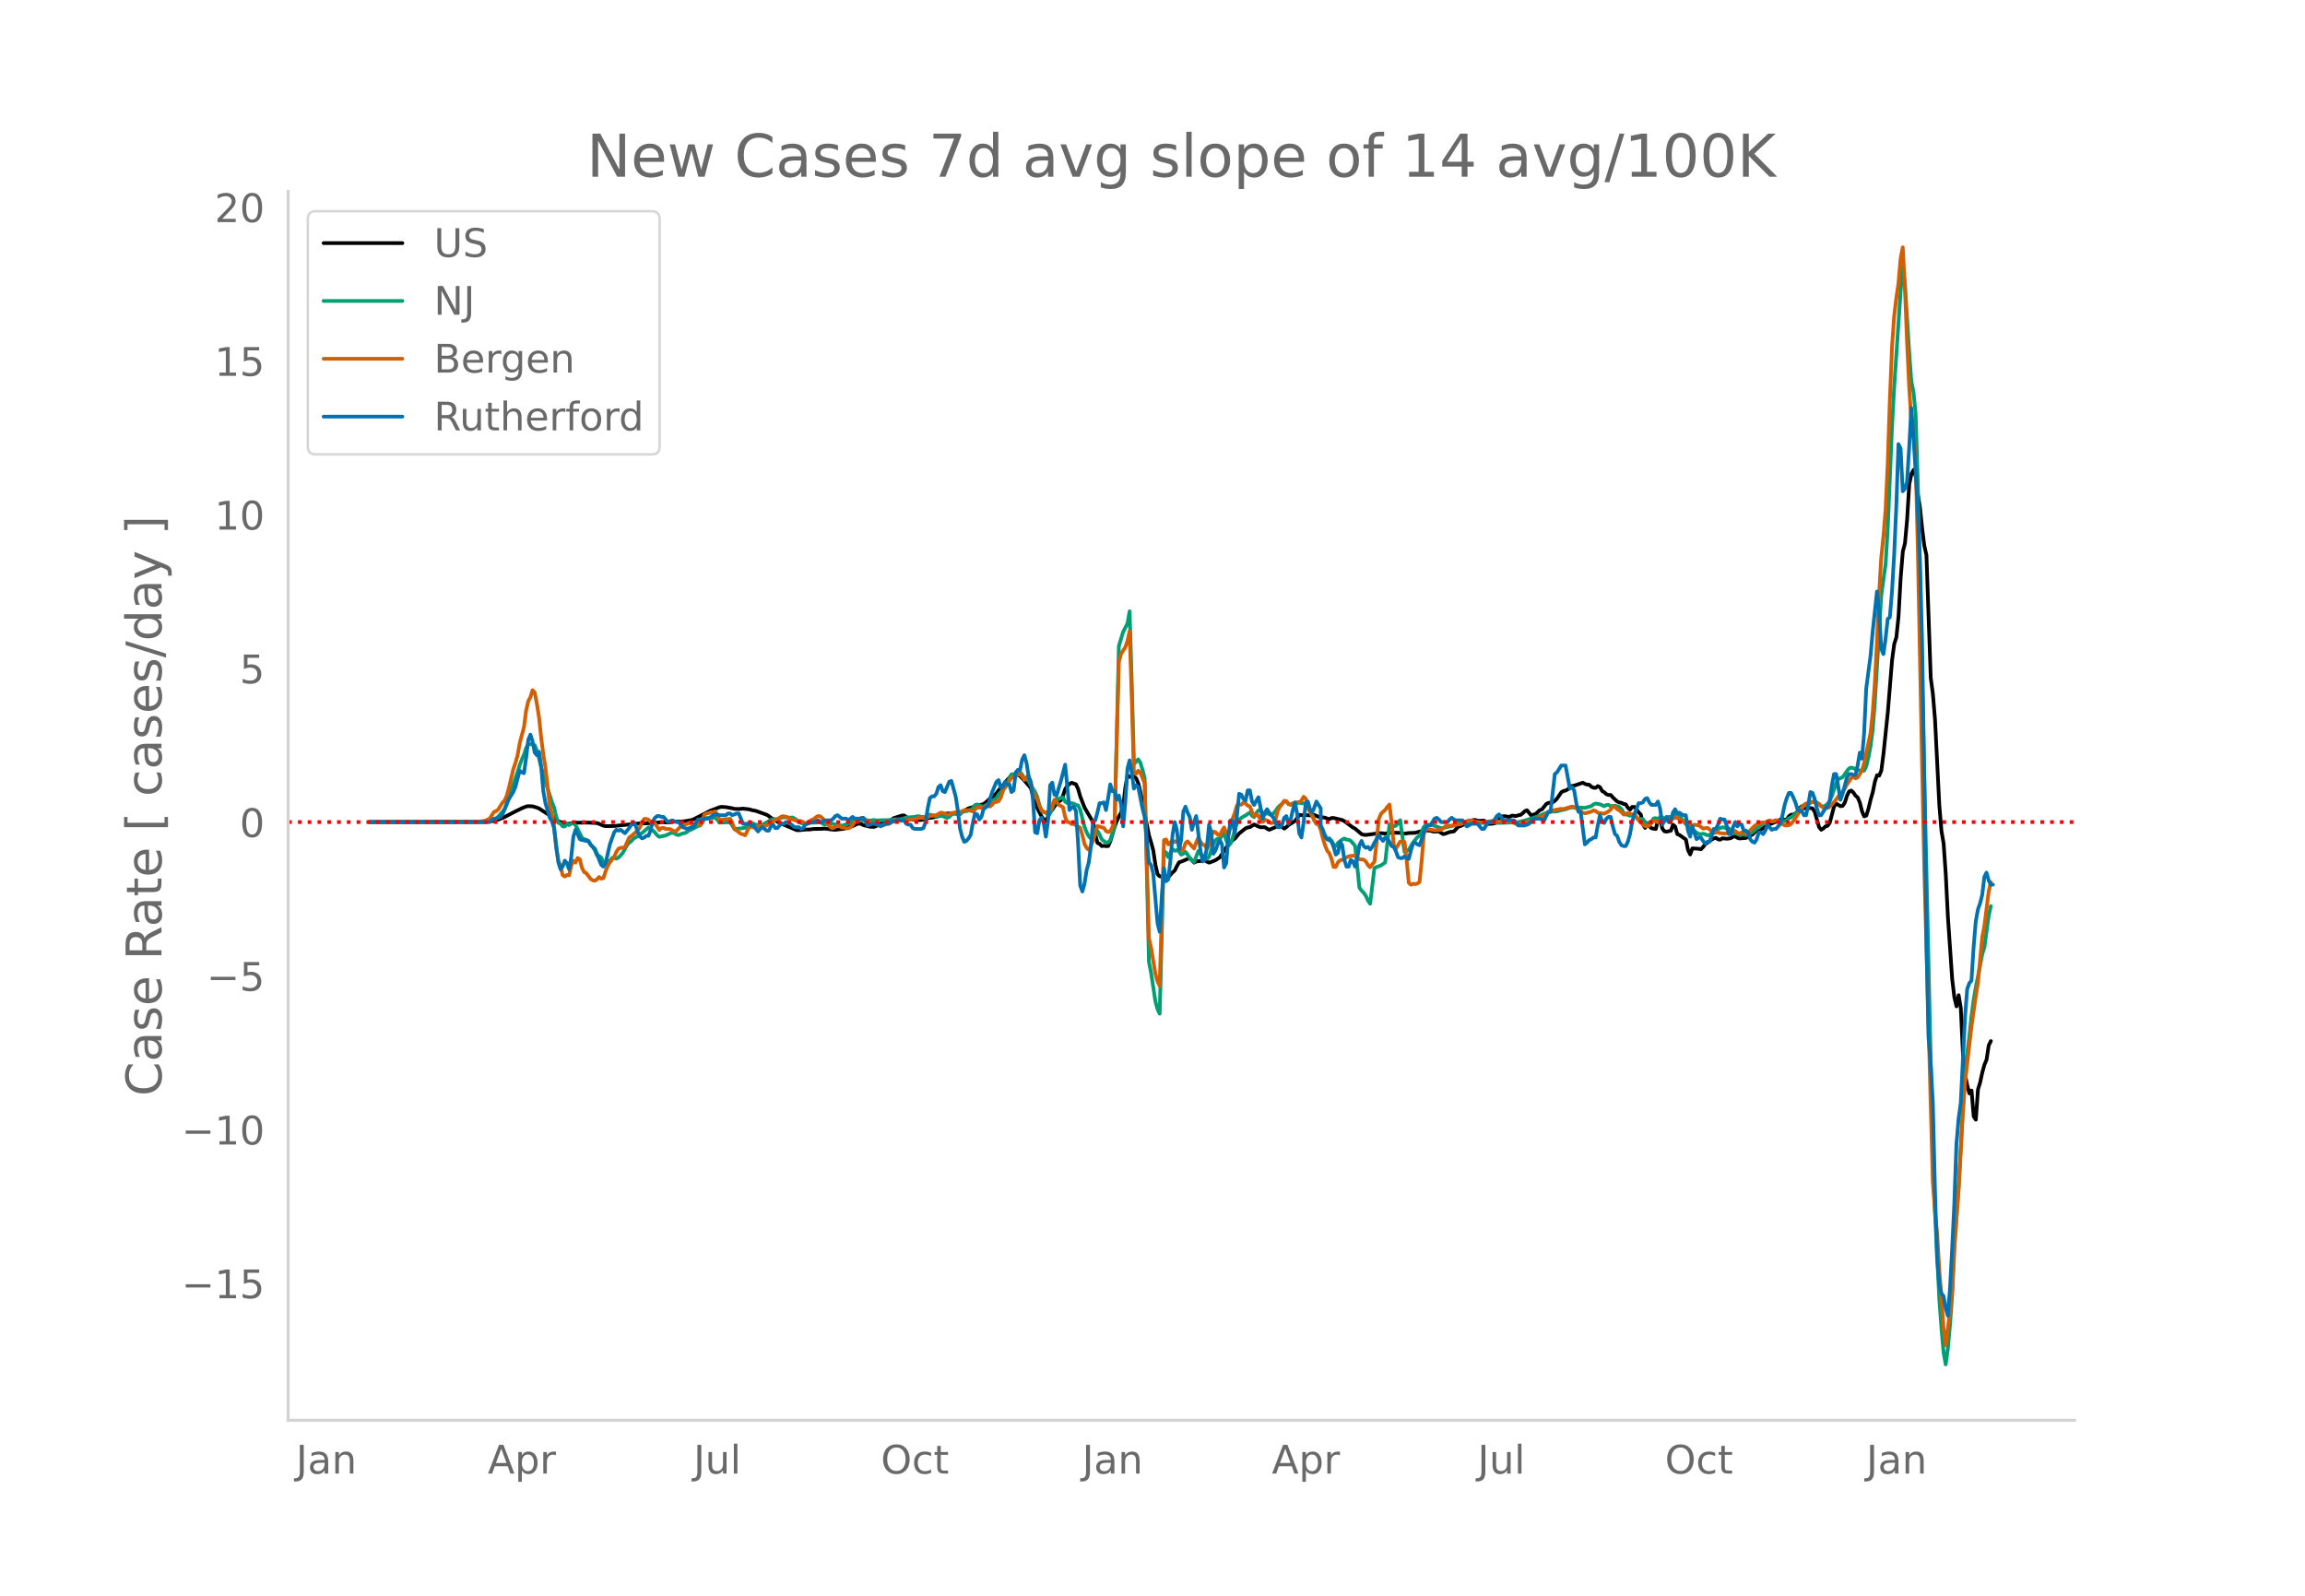 <svg height="864" viewBox="0 0 936 648" width="1248" xmlns="http://www.w3.org/2000/svg" xmlns:xlink="http://www.w3.org/1999/xlink"><defs><style>*{stroke-linecap:butt;stroke-linejoin:round}</style></defs><g id="figure_1"><path d="M0 648h936V0H0z" style="fill:#fff" id="patch_1"/><g id="axes_1"><path d="M117 576.72h725.4V77.76H117z" style="fill:none" id="patch_2"/><path clip-path="url(#pc2e8d47968)" d="m149.973 333.818 46.231-.107 2.617-.124 1.745-.278 1.744-.47 2.617-1.086 4.362-2.266 2.617-1.272 1.744-.72.873-.144 1.744.08 1.745.5.872.36 5.234 3.397 2.617 1.812 2.617.866.872.173.872-.024 1.745-.441 6.106-.04 3.489.19.872.302 1.745.777.872.143 3.49-.035 10.467-1.078 1.744.043 2.617-.18 3.49-.211.872-.138 2.617.143 2.617-.39 2.616.031 1.745-.175 2.617-.446.872-.327 6.979-3.586 1.744-.617 1.745-.69.872-.141 1.745.106 2.616.466.873.24 1.744.055 1.745-.165 2.617.312.872.29 1.745.33 4.361 1.574.872.534.873.7 2.617 1.607 1.744.831 6.106 2.589.873.003 2.616-.271 1.745-.029 1.745-.208 2.617-.036 1.744-.118 3.49.45.872.041 3.489-.424.872-.255.872-.403.873-.26.872-.14 1.745-.856.872-.189.872.152.872.49 2.617.617 1.745.103 1.744-.756 1.745-.96 1.745-.06.872-.224 1.745-1.523 3.489-1.107.872-.031 1.745 1.261 2.616.567 2.617.021 1.745-.343.872-.363.873-.19.872-.052 4.361-1.121.873-.394.872-.165 2.617.03.872-.01.872.132.873-.18.872-.61 2.617-1.467 6.106-1.76.872-.653 1.745-1.586 1.744-1.307.873-.866.872-1.18 2.617-3.018.872-1.195.872-.869.873-.66.872-.4.872-.137.873.07.872.435 1.745 1.88 1.744 1.97.872 1.117 1.745 6.247 1.745 3.598.872 1.64.872 1.234.872.473.873-1.593.872-1.923.872-.962.873-1.39.872-1.047.872-.836.873-.572.872-1.985.872-2.604.872-1.252.873-.763.872-.49 1.745.64.872 1.897.872 3.049 1.745 4.48 3.489 6.006.872 4.874.873 3.46.872.368.872.951.872-.137.873.154.872-.021.872-1.954 1.745-5.947.872-2.255.872-1.896.873-1.544.872-2.67.872-7.712.873-4.68.872.55.872-.415.873.339.872.626.872 2.06.872 3.602 3.49 17.565.872 2.87.872 3.284.872 5.826.873 3.812.872.805.872.116.873-.188.872.667.872-.26 1.745-1.943.872-.736.872-1.8.873-1.517 1.744-.633 2.617-1.157 1.745 1.888.872-.426.872-.171.873-.027 1.744-.332.873.594.872.378 1.744-.617.873-.392 1.744-1.15 2.617-3.994 1.745-2.165.872-.843.872-.63 1.745-2.071 2.617-2.087.872-.347.872-.128 1.745-1.084 1.745.873.872.249 1.744-.008.873.628.872.421 1.745-.742 2.617-1.083 1.744 1.35.872-.647.873-.834 2.617-1.617 1.744-2.446 1.745.166.872-.148 1.745.177 1.744-.198 1.745.766 2.617.342.872.386.872.21.873-.476.872.004 3.49.843.871.457 3.49 2.59.872.447 2.617 2.228.872.237.872.077 1.745-.212 3.49-.501 1.744.059.872.139 1.745-.423 2.616.064 1.745.014.872.226.873.1 1.744-.244 2.617-.09 1.745-.51 1.744-.328.873-.135 1.744.114.872.269.873.133 1.744-.131.873.65.872.474.872-.211 1.745-.64 1.744-.258 1.745-1.91.872-.231.873-.45.872-.266.872.034.872-.095 1.745-1.725.872.02.873.284.872.077 1.745-.138 1.744 1.35 1.745-.081 1.744-.442 1.745-2.437.872-.146.872.01.873.197.872.024.872-.487 1.745.179.872-.334.873-.139.872-.653.872-.855.872-.365 1.745 2.128.872-.367.873-.235 1.744-1.59.872-.297 1.745-2.21.872-.414 1.745-.25.872-.619.873-.895 1.744-2.564.872-.507.873-.175.872-.482.872-.847.873-.583.872-.094 3.489-1.18.872.472.873.289.872.058.872.808.873.407.872.033.872-.706.872.457.873 1.546.872.504.872.798.873.316.872-.014.872 1.015 1.745 1.64.872.401.872.126.873.476.872.156.872 1.41.873.752.872-1.143.872.04.872.967.873 1.27.872.84.872 3.97.873 1.457.872-1.976.872 1.286.872.865 1.745.27.872-3.637.873-.686.872 4.126.872 1.12.873.165 1.744-.39.872-2.42.873.72.872 3.096.872.345 2.617 1.848.872 4.315.873 1.74.872-2.462 2.617.16.872.203.873-.893.872-1.219.872-.545 1.745-1.294.872-.461.872-.245.873.635.872.117.872-.567 1.745.196.872-.067.872-.215.873-.542.872-.142.872.593.873.264 2.616-.215.873-.588 1.744-.803.873-.932.872-.708.872-.372.872-.117.873-.453.872-.739.872-.536 1.745-.629 3.49-1.598.871-.167.873.32.872-.261.872-1.282.873-.575.872-.056.872-.41.872-.834.873-1.432.872-.7.872.692.873.355.872-.251.872-.09.873.241.872 1.351 1.744 6.176.873 1.063.872-.51.872-.86.873-.254.872-1.287 1.744-6.577.873-1.1 1.744 1.03.873-.129.872-1.328.872-2.798.873-1.737.872-.365.872.83.872 1.274.873.715.872 2.101.872 3.507.873 2.053.872-.298.872-2.802.872-3.626.873-3.039.872-4.324.872-2.621.873.166.872-2.056.872-6.806 1.745-16.713 1.744-21.345.873-6.52.872-2.721.872-8.466.873-15.682.872-10.658.872-3.336.872-9.628.873-14.408.872-4.133.872-1.667.873 2.578.872 7.305.872 5.412.873 8.523.872 6.894.872 3.885 1.745 49.8.872 6.6.872 10.452 1.745 34.733.872 10.442.873 5.085.872 12.546.872 17.343 1.745 25.277.872 7.281.872 3.691.873-4.54.872 5.267.872 18.54.872 8.319.873 4.499.872 3.261.872-1.166.873 10.505.872 1.326.872-12.27.873-2.84.872-4.02.872-3.164.872-2.076.873-5.817.872-1.73h0" style="fill:none;stroke:#000;stroke-linecap:round;stroke-width:1.5" id="line2d_1"/><path clip-path="url(#pc2e8d47968)" d="m149.973 333.816 45.359-.084 1.745-.1 1.744-.287 2.617-1.035.872-.694 2.617-3.068.873-1.952 1.744-5.403 2.617-7.741.872-2.741.873-2.324.872-1.99.872-2.676.873-1.491 1.744-.041.872.415.873 2.164.872 3.186.872 3.627.873 2.79.872 3.255.872 2.5 1.745 5.574.872 2.102.872 3.806.873 2.494.872.36.872 1.067.873.083.872-.999.872.443.872-.603.873-.256.872.852 2.617 5.093.872 1.213.872-.396.873.617.872 1.481.872.776.873 1.483.872 2.053.872.184.873.75.872 1.781.872-.02.872-.452.873.016.872-1.237.872-.133.873.427.872-.458.872-.863.872-1.03 1.745-3.193.872-.96.873-.618.872-1.062 1.745-.932.872-.848.872-.482 2.617-2.264.872.551 1.745 1.513.872 1.121.872.662 1.745-.39.872-.184 1.745-.806.872-.317.873.248.872.527.872.199 1.745-.714.872-.098.872-.522.873-.662.872-.264 2.617-1.438.872-.128.872-1.147.873-1.58.872-.376 1.745.01.872.014.872-.307.872.922.873 1.223 4.361-.159 1.745 2.742 2.617-.206.872-.178.872-.06.873-1.26.872-1.013 1.744.628.873.425 1.744.11.873-.124 2.616-1.488.873-.588.872-.229 1.745.043 1.744-.698 1.745-.111 1.744.165.873-.082.872.421.872.71 1.745 1.112.872.27.872.057 1.745-.46 2.617-.022.872-.181.873.018 1.744 1.033 1.745-.477.872-.023 1.745.368 2.616.517 3.49-1.063 1.744-1.31.873-.07.872.28h1.744l1.745-.017.872.147 1.745-.293.872.2 1.745-.092 1.744-.043.873.03 3.489-.388 1.744.05.873-.144 1.744-.608 1.745-.105 1.744-.164.873-.26.872.03.872.24 1.745-.031.872-.339.873-.54.872.221 1.744.589.873-.086.872-.33.872.178.873.447.872.269.872-.337.873-.98.872-.429.872-.084.872.146.873.274.872-.837.872-.565.873.147 1.744-.628.872-.663.873-1.22.872-.266 1.745.723.872.282 1.745-1.264.872-.122.872-.584 1.745-1.694.872-1.406 2.617-2.759.872-1.435.872-2.588.873-1.377.872-.058.872-.207.873-.354.872-.23.872 1.06.873 1.695.872.12.872.74.872 1.665 1.745 2.77.872 1.997.873 3.35.872 2.3.872.337.872.475.873.8.872-.695.872-1.825.873-2.845.872-1.271.872.264.873-.557.872-.137.872 1.755.872.5.873-.025 1.744.241.873.607.872.137.872 1.798 1.745 6.91.872 2.273.872 1.602.873.921.872.667.872-2.366.873-1.484.872 1.497.872 1.894.872.788.873.548.872.052.872-1.041 1.745-5.484 1.744-73.33 1.745-5.706 1.745-3.398.872-4.965.872 29.043.873 33.033 1.744-1.953.872 1.346.873 2.884.872 3.43 1.745 74.651.872 4.403 1.744 11.555.873 3.182.872 1.858 1.745-66.036.872.594.872 1.843.873-1.812.872-1.42.872.671.872-.274.873.582.872 1.239.872-.378.873-.713.872 1.08.872 1.438.872.958.873.693 1.744-4.535.873 1.157.872.832.872.043.873 1.196.872-.856.872-2.812.872-2.377.873-1.541.872-.687.872.213.873-1.458.872-.94.872 2.834.872 2.237.873-.898.872-2.387 1.745-6.175.872-1.168 1.745-1.249.872-.368.872-.703.872-.526.873 1.31.872.561.872-1.712.873-1.002.872-.012.872 1.016.872.489.873-.365 1.744.746.873-.72.872-.995.872-1.293.873-.898.872-.69.872-1.013.872.036.873 1.04.872.33.872-.217.873-.063 1.744-.622.872.349.873-.03.872.173.872 1.8 1.745 2.614.872 2.414.873 1.046.872-.03 3.489 6.618.872.468.873.056.872 1.67.872.588.872-1.293 1.745-1.415.872-.39.873.442.872.052.872.447 1.745 2.035 1.744 16.972.873 1.178.872.902.872 1.246.873 1.923.872 1.273 1.744-14.558 2.617-.988 1.745-1.185 1.745-15.479.872.292.872.487.872-.24 1.745-2.251 1.745 12.876.872-.534.872-.361 1.745-2.921 1.744-2.179.873-.553.872-1.565.872-2.016.873-.772.872-.1 1.744.137 3.49 1.208.872-.05 4.361-1.062.873-.426.872-.274 2.617-.187.872-.363.872-.165 1.745.147 2.617.325 2.617-.1 1.744-.278 1.745.063 1.745.256 6.106-.192 1.744-.13 2.617-.634 6.106-1.973.872-.438 1.745-.679.872-.371 1.745-.19 1.745-.073 1.744-.511 1.745-.335 1.744-.668 1.745-.15 1.744.174.873-.085 1.744.143 1.745-.467.872-.247.873-.712.872-.342 1.744.274 1.745.81.872-.464.873-.076.872.594.872-.196.872-.04 1.745.484.872.862.873 1.503.872.684.872.19.873.344.872-.185.872-.358.872 1.171.873.884.872-.292.872.135.873 1.21.872.74.872-.298.872-.655.873-1.253.872-.145.872.399.873-.805.872-.015.872.813.873-.593.872-.274.872-.01.872.12.873-1.101.872-.547 3.49 4.463.871.71.873 1.448.872.783.872-.14.873.678.872.503.872.105.873-.21.872.258.872.421.872-.16 2.617-1.76.873-.68 1.744-.69.872.181.873.305h.872l1.745 1.516.872.314.872.472.873.29.872-.158.872.056.872.21.873-.272 1.744-.889 1.745-1.594.872-.396.872-1.026.873-.739.872-.151.872-.57.873-.257.872.384 1.745-.392.872.233.872.094.872-.123.873.015.872-.471.872-.704.873-.353 2.616-2.136 1.745-2.052 1.745-.936.872-.244.872-.575.873-.41.872.015.872.338 1.745 1.382.872.23.872-.376.873-.722.872-1.17.872-2.052 1.745-5.273.872-1.645.872-.261.873-.436.872-1.139.872-1.342.873-1.066.872-.337.872.236 1.745.706 1.744.462.873-.171.872-1.793.872-3.546.872-4.637.873-6.63.872-11.182 2.617-43.468 1.745-12.518.872-14.436 1.744-41.295.873-16.287 2.617-38.81.872-10.169.872 7.111 1.745 27.936.872 11.675.872 4.358.873 8.799.872 28.344 6.106 273.136.872 22.849 1.745 35.039.872 11.873.873 9.94.872 4.835.872-6.475.872-9.656.873-12.07.872-18.563 1.745-25.535 1.744-31.887.872-12.916.873-9.262.872-6.919.872-8.186.873-6.596.872-5.131.872-4.287 1.745-9.115.872-2.723 1.745-12.833.872-3.962h0" style="fill:none;stroke:#009e73;stroke-linecap:round;stroke-width:1.5" id="line2d_2"/><path clip-path="url(#pc2e8d47968)" d="m149.973 333.816 41.87-.082 3.489-.205 1.745-.287 1.744-.78 1.745-2.773.872-.315.872-.676 1.745-2.76.872-.91.873-1.968.872-3.232 1.744-7.414.873-2.521.872-3.055.872-5.03 1.745-6.566.872-6.71.873-3.806.872-1.647.872-2.829.872.943.873 4.592.872 5.432.872 8.262.873 6.929.872 5.254 1.744 15.43.873 3.499.872 4.954.872 8.842.873 5.036.872 2.323.872 3.629.873.553.872-.615.872.137.872-3.943.873-1.988.872.751.872-1.865.873.526.872 3.464.872 1.736.872.41 1.745 2.344.872.587.873.158.872-.547.872-.977.873.71.872-.266.872-2.72.872-2.173.873-1.482 1.744-2.208.873-2.022.872-1.319.872-.321.872-.068.873-.28 1.744-3.875.873-.601 1.744-1.531.873-.759.872-1.223.872-2.009.872-1.428.873.02.872.329.872.895.873.663.872-.103 1.744 2.7.873-.766.872-.103.872.445 1.745.04 1.745.95.872-.232 2.617-2.644.872.006.872-.15.873-.52.872.48.872.218.872-.294.873.164.872.512.872-1.653.873-2.747.872-.403.872-.144.873-.423.872.082.872-.404.872 1.463.873 2.104 2.617-.335.872-.04.872-.185.872 1.75.873 2.528.872.498 1.745 1.394.872.171.872.376 1.745-3.574 1.744.41.873-.123.872-.369.872-.143.873.136.872-.02.872-.287 1.745-1.237.872-.396.872-.602.873-.369 1.744-1.059.873-.102.872.28 1.744.758 2.617.848.873-.007.872.116 1.744.793.873-.205 1.744-1.1.873-.356.872-.772.872-.444.873.17.872.766.872 1.08 1.745 1.838.872.936.872.144 1.745-1.053.872.28.872.595.873-.014.872.267.872-.007.873-.37.872-.826.872-1.414.873-.615.872-.315.872-.697.872.09.873.614.872.759.872.485.873.007 1.744.54.872.423.873.212.872-.24.872-.088 1.745-.731.872-.075.873-.697.872-.533 1.744.362.873.061 2.617-.362 1.744-.178 2.617-.594.872-.096 1.745.233 1.745-.889.872-.232 1.744-.157 1.745-1.025.872.082 1.745.704.872-.007.873-.588 1.744-.335.872-.184.873.116 1.744-.786 1.745-.04 1.744.56 1.745-1.613.872.027.873.144.872-.007.872-.656.873-.219.872.294.872-.772.872-1.039.873-.007.872-.341.872-1.422.873-2.74.872-1.981.872-.608.872-1.517.873-1.169.872-.56 2.617-1.046.872 1.094.873 1.318.872-1.195.872-.287.872 2.542.873 3.553.872 1.783.872 1.49.873 2.61.872 1.722.872.861.872.075.873-.061.872-.875 1.745-4.175.872.827.872 1.285.873.403.872.567.872 4.004.872 1.954.873.144.872.704.872-.069 2.617 1.606.872 2.993.873 3.567.872 1.6.872.75.873-1.632.872-2.235.872-3.71.873-2.07 2.616.75.873 1.258.872.438.872-.397.873-1.626.872-2.651 1.744-64.383.873-3.314 1.744-2.665.873-2.529.872-3.97.872 26.547.873 30.86.872.532.872-1.305.872.807 1.745 4.223 1.745 63.03.872 3.82 1.744 10.468.873 3.218.872 1.831 1.745-59.216.872-.294.872 2.036 1.745-1.633.872.717.872-.574.873 1.306.872 2.63.872-.266.873-2.713.872-.717 2.617 2.89.872-2.412.872-2.03.873 1.73.872 1.113.872.24.873 1.57.872-1.55.872-3.697.872-1.825.873.24.872.922.872.444.873-1.886.872-1.414.872 2.275.872.67 1.745-6.54.872-2.316.873-3.027.872-.314.872.034.873-.895.872.375.872.923.872.246.873 2.337.872 1.674.872-.738.873.642.872 1.517.872.902.872-.881.873.287.872.69.872.437.873-.205.872-1.483.872-3.375.873-1.626.872-1.114.872-1.299.872.199.873 1.223.872.11.872-.548.873.076.872-.438.872-.027.872-.642.873-1.593.872.725.872 3.355.873 2.248.872 1.408.872 1.886.873 1.448.872.082.872 2.337.872 3.478.873 2.747.872 2.194.872 1.032.873 2.227.872 3.355.872-.027.872-1.859.873-.84.872-.198.872-.37.873-.614.872-.41.872-.192 1.745-.123 1.744 1.504 1.745.143.872.745.873 1.53.872.82.872-1.222.872-.97.873-7.818.872-9.47.872-2.146.873-.916.872-.738.872-1.223.873-.97.872 7.195.872 9.259.872 1.476 1.745-2.89 1.745.136.872 7.373.872 9.204.872.807.873-.39.872.15.872-.239.873-.621.872-8.624.872-10.755.873-2.31.872.253 1.744.28.873.212 2.617-.246.872-.588.872-.779.873-.294 2.616-.048 1.745-.533.872-.054.873-.253 1.744-.977.872-.267.873-.068 3.489.861.872-.014.873-.157.872-.034 2.617-.43 2.617.232 3.489-.075.872.054 2.617.991.872.116 1.745-.198.872-.178 7.85-3.17 1.745-1.326 2.617-.881 2.617-.458.872.116 3.49-1.06.872.288 1.744.902.873.588.872.758.872.24 2.617-.705.873-.505.872.28.872.697 2.617.39 1.745-.95.872-.732.872-1.38.872.308.873.895.872.485.872.717.873.991.872-.157.872-.458 1.745.574.872-.061 1.745 2.412.872.758.872.998.873.642.872.103.872-.403 1.745-1.9.872.246.872.43.873-.738.872-.533.872.52 2.617-.752.872-.061.873-.335.872.048.872.69 2.617 1.353.872-.178.873.8.872.642.872-.492 1.745.266.872.568.873.724 1.744-.294.872.554.873.922.872.71.872-.327.873-.041.872.362.872.014.872.15.873-.178.872-.608 1.745-.396.872.102.872.745.873.3.872-.43.872-.054.872.56.873-.314.872-1.107 1.745-1.743.872-.622.872-.15.872-.567.873-.103.872.349 1.745-1.135.872.356.872-.096.873-.396.872.273.872.601.872.738.873.492.872.048.872-.068.873-.533.872-1.093 4.361-6.642.873-.595.872-.048 1.745-.54.872.055.872.212.872.52.873.942.872.568 1.745.143.872-.471 2.617-2.98.872-1.237 1.745-1.879.872-1.373.872-1.613 1.745-2.603.872-.581.872.69.873-.355 1.744-2.795.873-2.959 2.616-12.28.873-8.124.872-12.443.872-16.646.873-19.502.872-14.746.872-8.378.873-10.837.872-18.82.872-26.02.872-21.293.873-12.504.872-7.312.872-5.979.873-10.12.872-4.51.872 16.407.872 22.064.873 18.286.872 13.817.872 3.56.873 12.846.872 35.014 1.745 88.477.872 40.972 3.489 128.09.872 11.957.873 8.706.872 15.033.872 11.083.873 12.833.872 6.676 1.744-13.57.873-8.685.872-18.115 1.745-22.591 1.744-31.577.872-12.067 1.745-15.368.872-7.476 1.745-12.313.872-5.467 1.745-18.463.872-4.565 1.745-13.878.872-3.868h0" style="fill:none;stroke:#d55e00;stroke-linecap:round;stroke-width:1.5" id="line2d_3"/><path clip-path="url(#pc2e8d47968)" d="M149.973 333.816h48.848l1.745-1.392h.872l1.745-.696.872-1.044.872-2.089.873-2.436.872-1.74 1.744-2.784.873-2.088 1.744-6.613.873.696.872.348.872-6.264.873-7.309.872-2.088.872 2.784.872 4.525.873 1.044.872-1.393.872 5.917.873 10.093.872 4.872 1.744 5.917.873 1.392.872 2.784 1.745 13.921.872 2.784.872-1.044.873-2.436.872 1.044.872 2.436.872-4.872.873-8.353.872-2.784.872 1.74.873 2.088.872.348.872-.348.872.696h.873l.872 1.393.872 1.044.873.696.872 2.088.872 2.436.873 2.088.872.696.872-1.392 1.745-7.656 1.744-4.873.873-1.044.872.348.872-.348 1.745 1.392 1.744-2.088.873-1.392.872-1.044.872 1.392.873 2.784.872 1.74.872.696.872-.348.873-.696h.872l.872-2.436.873-3.48.872-1.392.872-.696h.872l.873.348h.872l1.745 2.088 1.744-.696 1.745.696h.872l1.745 2.088 1.744.696 1.745-.696h.872l.872-1.74.873-1.392.872.348 1.745-.696h1.744l1.745-1.392.872-.348h.872l.873.348h2.617l.872-.696h.872l.872.696 1.745-.696h.872l1.745 4.176h1.745l1.744.696h.872l.873 1.392.872 1.044.872-1.044.873-.696 1.744 1.392h.872l.873-1.74.872-.696.872 1.392h.873l.872-1.044.872-.696h.873l.872-.696h.872l2.617 2.088h1.745l.872.696.872-.348.872-1.392 2.617-1.044h.873l1.744-.696.873.696h.872l.872-.696h2.617l.872-.696.873-1.044.872-.348 1.744 1.392h1.745l.872.696 1.745-1.392.872.696h2.617l.872-.348.873 1.392.872 1.74 1.745-.696h1.744l.872.348.873.696.872-.348.872-.696h1.745l.872-1.044h1.745l.872-.696.872.348h1.745l.872 1.392.873.348h.872l.872 1.392.872.348h2.617l.873-.348.872-2.436.872-5.569.873-4.176.872-.696h.872l.872-1.044.873-2.784.872-.696.872 2.436.873.348 1.744-4.177.873-.348 1.744 6.265.872 5.568.873 7.309.872 3.48.872 2.088.873-.348.872-1.044.872-1.392.872-4.872.873-3.828.872.348.872 2.088.873-1.044.872-3.133 1.745-1.392 1.744-5.568 1.745-4.177.872-.696.872 3.133.873-.348.872-2.089.872 1.045h.872l.873 3.132.872-.696.872-7.309.873-1.044h.872l.872-4.176.873-1.74.872 3.132.872 5.568.872 2.088.873 7.31.872 13.224.872.348.873-5.22.872-1.044.872 2.088.872 5.568.873-6.264.872-14.617.872-1.045.873 4.873.872.348 1.745-5.917 1.744-6.612 1.745 18.445.872-1.044.872-.348.873 1.74.872 12.877.872 17.402.872 2.436.873-3.132.872-5.569.872-3.132.873-6.612.872-10.093.872-.348.873-3.133.872-3.828h.872l.872-.348.873 3.132.872-4.872.872-5.568.873 2.784h.872l.872 3.48.872-1.74.873 3.48.872 9.049.872-9.745.873-13.573.872-3.48.872 4.872.873 6.613.872-1.392.872.696 1.745 8.7.872 3.48 1.745 18.446.872 1.044.872 3.48 1.745 20.186.872 3.48.872-14.617.873-11.137.872 5.22.872-.695.873-7.657.872-10.44.872-5.221.872 3.132.873 8.005.872-3.829.872-11.485.873-2.088.872 2.436.872 1.74.872 5.221.873-3.132.872-2.436 1.745 13.92.872 4.525.872-.696.873-5.22.872-9.05.872 3.133.872 8.7.873-1.391.872-2.436.872-1.74.873 1.74.872 9.396.872-1.74.872-11.137.873-6.264.872.348.872 4.872.873-7.308.872-8.701.872.348.873 1.74.872.696.872-4.176h.872l.873 4.524.872 1.392.872-1.74.873-1.392 1.744 8.7.872-2.436.873-1.392.872 1.392 1.745 2.089.872 2.088.872 1.74h.873l.872-1.044.872-2.784.872-.696.873 3.132.872-1.74.872-3.829.873-3.132.872 4.525.872 8.004.872 1.74.873-5.916.872-8.005.872-.696.873 3.132.872 1.392.872-2.088.873-2.436 1.744 2.784v6.96l.872 1.741.873 2.784.872 1.044.872-.348.873 1.392.872 2.089.872 3.132.872-.696.873-4.525.872 1.393.872 5.916.873 2.784h.872l.872-2.784.873.696.872 2.088.872-3.48.872-5.22.873-1.74.872 2.088.872.696.873-.348.872 1.044.872-1.044.872-1.74.873-1.393.872-1.74.872 1.392.873 1.044.872-1.392.872.348.873 1.392.872 1.74.872.349.872 1.74.873 2.436.872.348h.872l.873-.696.872.696.872.348.872-3.48.873-2.784.872-.349.872.697.873.348.872-2.437.872-3.132.873-1.74.872-.696h.872l1.745-2.784.872-.348.872.696.873 1.044h2.617l.872-1.044.872-.696.872.696.873.348h2.617l.872 1.044.872 1.392.872-.348.873-.696h2.617l1.744 2.088h.873l1.744-2.784h1.745l.872-1.044.872-1.392.873-.696.872 1.044.872 1.392h4.362l1.744 2.088h2.617l1.745-.696 1.744-2.088h2.617l1.745.696 1.744-3.48h.873l1.744-15.314.873-.696 1.744-2.784h1.745l1.744 9.397.873-.696.872 1.392.872 5.22.872 3.48h.873l1.744 13.226.873-.697.872-1.044.872-.348.873-.696h.872l.872-4.872.872-4.176.873 2.436.872.696.872-1.74.873-.696h.872l.872 3.828.872 3.132.873.696.872 2.436.872 1.393.873.348h.872l.872-1.74.873-3.133.872-4.872.872-3.132.872-2.089.873-2.436h.872l.872-.348.873-1.392.872-.348.872 1.74.872 1.044h1.745l.872-1.392.873 2.784.872 6.613.872-1.392.873-1.74.872 2.088h.872l.872-3.829.873-1.392.872 1.74.872-.348.873.697.872.348h.872l.872 6.264.873 2.436.872-4.176 1.745 5.22.872-.696h.872l.873 1.392.872 1.045.872-.697h.872l.873-2.436.872-2.784h.872l.873-1.74.872-2.436.872.348h.872l.873 2.436.872 3.48h.872l.873-2.784.872-2.088.872 1.74.873-1.044.872.348.872 2.436h.872l.873.696.872 2.784.872 1.044.873.348.872-1.392.872-2.784h.872l.873.696.872-1.392.872-2.436 1.745 2.088.872-.348h.873l1.744-2.088.872-3.48.873-4.177.872-2.784.872-2.088h.873l.872 1.74.872 2.088.872 2.784.873.696h.872l.872 1.74h.873l.872-4.176.872-5.22.873.348.872 2.436.872 3.828.872 2.785h.873l1.744-2.785.873-.696.872-2.436.872-6.264.872-4.525h.873l1.744 10.441.873-2.436 1.744-6.613.873-1.392h.872l.872.348h.872l.873-3.828.872-5.22.872 2.436.873-10.093.872-18.446 1.744-13.225.873-9.745 1.744-16.357.873 8.005.872 15.313.872 2.088.873-6.264.872-8.005.872-.696.872-10.44.873-14.966.872-19.49.872-25.406.873 1.74.872 17.402.872-1.044.872-2.784.873-13.922.872-16.009.872 11.485 1.745 28.538.872 21.23.873 33.063.872 54.64.872 66.474.872 40.023.873 10.44.872 15.662.872 35.499.873 28.19.872 10.441.872 3.828.873 1.045.872 4.872.872 3.132.872-11.137.873-16.009.872-18.098.872-24.362.873-10.44.872-6.265 1.744-34.803.873-11.485.872-2.436.872-1.044.873-13.573.872-10.44.872-4.873.873-2.436.872-3.48.872-7.31.872-1.74.873 3.133.872 1.74h.872" style="fill:none;stroke:#0072b2;stroke-linecap:round;stroke-width:1.5" id="line2d_4"/><path clip-path="url(#pc2e8d47968)" d="M117 333.816h725.4" style="fill:none;stroke:red;stroke-dasharray:1.5,2.475;stroke-dashoffset:0;stroke-width:1.5" id="line2d_5"/><path d="M117 576.72V77.76" style="fill:none;stroke:#d3d3d3;stroke-linecap:square;stroke-linejoin:miter;stroke-width:1.25" id="patch_3"/><path d="M117 576.72h725.4" style="fill:none;stroke:#d3d3d3;stroke-linecap:square;stroke-linejoin:miter;stroke-width:1.25" id="patch_4"/><g id="matplotlib.axis_1"><g id="xtick_1"><g style="fill:#696969" transform="matrix(.16 0 0 -.16 120.194 598.378)" id="text_1"><defs><path d="M9.813 72.906h9.859V5.078q0-13.187-5-19.14-5-5.954-16.094-5.954h-3.75v8.297h3.078q6.531 0 9.219 3.672Q9.813-4.39 9.813 5.078z" id="DejaVuSans-74"/><path d="M34.281 27.484q-10.89 0-15.093-2.484-4.204-2.484-4.204-8.5 0-4.781 3.157-7.594 3.156-2.797 8.562-2.797 7.485 0 12 5.297 4.516 5.297 4.516 14.078v2zm17.922 3.72V0H43.22v8.297Q40.14 3.328 35.547.953q-4.594-2.375-11.234-2.375-8.391 0-13.36 4.719Q6 8.016 6 15.922q0 9.219 6.172 13.906 6.187 4.688 18.437 4.688h12.61v.89q0 6.203-4.078 9.594-4.078 3.39-11.453 3.39-4.688 0-9.141-1.124-4.438-1.125-8.531-3.375v8.312q4.921 1.906 9.562 2.844 4.64.953 9.031.953 11.875 0 17.735-6.156 5.86-6.14 5.86-18.64z" id="DejaVuSans-97"/><path d="M54.89 33.016V0h-8.984v32.719q0 7.765-3.031 11.61-3.031 3.858-9.078 3.858-7.281 0-11.484-4.64-4.204-4.625-4.204-12.64V0H9.08v54.688h9.03v-8.5q3.235 4.937 7.594 7.374Q30.078 56 35.797 56q9.422 0 14.25-5.828 4.844-5.828 4.844-17.156z" id="DejaVuSans-110"/></defs><use xlink:href="#DejaVuSans-74"/><use x="29.492" xlink:href="#DejaVuSans-97"/><use x="90.771" xlink:href="#DejaVuSans-110"/></g></g><g id="xtick_2"><g style="fill:#696969" transform="matrix(.16 0 0 -.16 198.066 598.378)" id="text_2"><defs><path d="M34.188 63.188 20.797 26.906h26.812zm-5.579 9.718h11.188L67.578 0h-10.25l-6.64 18.703h-32.86L11.188 0H.78z" id="DejaVuSans-65"/><path d="M18.11 8.203v-29H9.077v75.484h9.031v-8.296q2.844 4.875 7.157 7.234Q29.594 56 35.594 56q9.968 0 16.187-7.906 6.235-7.907 6.235-20.797T51.78 6.484q-6.218-7.906-16.187-7.906-6 0-10.328 2.375-4.313 2.375-7.157 7.25zm30.578 19.094q0 9.906-4.079 15.547-4.078 5.64-11.203 5.64-7.14 0-11.218-5.64-4.079-5.64-4.079-15.547 0-9.906 4.078-15.547 4.079-5.64 11.22-5.64 7.124 0 11.202 5.64t4.078 15.547z" id="DejaVuSans-112"/><path d="M41.11 46.297q-1.516.875-3.297 1.281Q36.03 48 33.89 48q-7.625 0-11.703-4.953-4.079-4.953-4.079-14.234V0H9.08v54.688h9.03v-8.5q2.844 4.984 7.375 7.39Q30.031 56 36.531 56q.922 0 2.047-.125 1.125-.11 2.484-.36z" id="DejaVuSans-114"/></defs><use xlink:href="#DejaVuSans-65"/><use x="68.408" xlink:href="#DejaVuSans-112"/><use x="131.885" xlink:href="#DejaVuSans-114"/></g></g><g id="xtick_3"><g style="fill:#696969" transform="matrix(.16 0 0 -.16 281.632 598.378)" id="text_3"><defs><path d="M8.5 21.578v33.11h8.984V21.922q0-7.766 3.016-11.656 3.031-3.875 9.094-3.875 7.265 0 11.484 4.64 4.234 4.64 4.234 12.656v31h8.985V0h-8.984v8.406Q42.047 3.422 37.718 1q-4.313-2.422-10.032-2.422-9.421 0-14.312 5.86Q8.5 10.296 8.5 21.578zM31.11 56z" id="DejaVuSans-117"/><path d="M9.422 75.984h8.984V0H9.422z" id="DejaVuSans-108"/></defs><use xlink:href="#DejaVuSans-74"/><use x="29.492" xlink:href="#DejaVuSans-117"/><use x="92.871" xlink:href="#DejaVuSans-108"/></g></g><g id="xtick_4"><g style="fill:#696969" transform="matrix(.16 0 0 -.16 357.703 598.378)" id="text_4"><defs><path d="M39.406 66.219q-10.75 0-17.078-8.016-6.312-8-6.312-21.828 0-13.766 6.312-21.781 6.328-8 17.078-8 10.735 0 17.016 8 6.281 8.015 6.281 21.781 0 13.828-6.281 21.828-6.281 8.016-17.016 8.016zm0 8q15.328 0 24.5-10.281 9.188-10.282 9.188-27.563 0-17.234-9.188-27.516-9.172-10.28-24.5-10.28-15.375 0-24.593 10.25-9.204 10.265-9.204 27.546t9.204 27.563q9.218 10.28 24.593 10.28z" id="DejaVuSans-79"/><path d="M48.781 52.594v-8.407q-3.812 2.11-7.64 3.157-3.828 1.047-7.735 1.047-8.75 0-13.593-5.547-4.829-5.532-4.829-15.547 0-10.016 4.829-15.563 4.843-5.53 13.593-5.53 3.907 0 7.735 1.046 3.828 1.047 7.64 3.156V2.094Q45.016.344 40.984-.531q-4.015-.89-8.562-.89-12.36 0-19.64 7.765-7.266 7.765-7.266 20.953 0 13.375 7.343 21.031Q20.22 56 33.016 56q4.14 0 8.093-.86 3.953-.843 7.672-2.546z" id="DejaVuSans-99"/><path d="M18.313 70.219V54.688h18.5v-6.985h-18.5V18.016q0-6.688 1.828-8.594 1.828-1.906 7.453-1.906h9.218V0h-9.218q-10.407 0-14.36 3.875-3.953 3.89-3.953 14.14v29.688H2.687v6.984h6.594V70.22z" id="DejaVuSans-116"/></defs><use xlink:href="#DejaVuSans-79"/><use x="78.711" xlink:href="#DejaVuSans-99"/><use x="133.691" xlink:href="#DejaVuSans-116"/></g></g><g id="xtick_5"><g style="fill:#696969" transform="matrix(.16 0 0 -.16 439.454 598.378)" id="text_5"><use xlink:href="#DejaVuSans-74"/><use x="29.492" xlink:href="#DejaVuSans-97"/><use x="90.771" xlink:href="#DejaVuSans-110"/></g></g><g id="xtick_6"><g style="fill:#696969" transform="matrix(.16 0 0 -.16 516.453 598.378)" id="text_6"><use xlink:href="#DejaVuSans-65"/><use x="68.408" xlink:href="#DejaVuSans-112"/><use x="131.885" xlink:href="#DejaVuSans-114"/></g></g><g id="xtick_7"><g style="fill:#696969" transform="matrix(.16 0 0 -.16 600.02 598.378)" id="text_7"><use xlink:href="#DejaVuSans-74"/><use x="29.492" xlink:href="#DejaVuSans-117"/><use x="92.871" xlink:href="#DejaVuSans-108"/></g></g><g id="xtick_8"><g style="fill:#696969" transform="matrix(.16 0 0 -.16 676.09 598.378)" id="text_8"><use xlink:href="#DejaVuSans-79"/><use x="78.711" xlink:href="#DejaVuSans-99"/><use x="133.691" xlink:href="#DejaVuSans-116"/></g></g><g id="xtick_9"><g style="fill:#696969" transform="matrix(.16 0 0 -.16 757.842 598.378)" id="text_9"><use xlink:href="#DejaVuSans-74"/><use x="29.492" xlink:href="#DejaVuSans-97"/><use x="90.771" xlink:href="#DejaVuSans-110"/></g></g></g><g id="matplotlib.axis_2"><g id="ytick_1"><g style="fill:#696969" transform="matrix(.16 0 0 -.16 73.733 527.172)" id="text_10"><defs><path d="M10.594 35.5h62.593v-8.297H10.594z" id="DejaVuSans-8722"/><path d="M12.406 8.297h16.11v55.625l-17.532-3.516v8.985l17.438 3.515h9.86V8.296H54.39V0H12.406z" id="DejaVuSans-49"/><path d="M10.797 72.906h38.719v-8.312H19.828v-17.86q2.14.735 4.281 1.094 2.157.36 4.313.36 12.203 0 19.328-6.688 7.14-6.688 7.14-18.11 0-11.765-7.328-18.296-7.328-6.516-20.656-6.516-4.593 0-9.36.781-4.75.782-9.827 2.344v9.922q4.39-2.39 9.078-3.563 4.687-1.171 9.906-1.171 8.453 0 13.375 4.437 4.938 4.438 4.938 12.063 0 7.609-4.938 12.047-4.922 4.453-13.375 4.453-3.953 0-7.89-.875-3.922-.875-8.016-2.735z" id="DejaVuSans-53"/></defs><use xlink:href="#DejaVuSans-8722"/><use x="83.789" xlink:href="#DejaVuSans-49"/><use x="147.412" xlink:href="#DejaVuSans-53"/></g></g><g id="ytick_2"><g style="fill:#696969" transform="matrix(.16 0 0 -.16 73.733 464.746)" id="text_11"><defs><path d="M31.781 66.406q-7.61 0-11.453-7.5Q16.5 51.422 16.5 36.375q0-14.984 3.828-22.484 3.844-7.5 11.453-7.5 7.672 0 11.5 7.5 3.844 7.5 3.844 22.484 0 15.047-3.844 22.531-3.828 7.5-11.5 7.5zm0 7.813q12.266 0 18.735-9.703 6.468-9.688 6.468-28.141 0-18.406-6.468-28.11-6.47-9.687-18.735-9.687-12.25 0-18.718 9.688-6.47 9.703-6.47 28.109 0 18.453 6.47 28.14Q19.53 74.22 31.78 74.22z" id="DejaVuSans-48"/></defs><use xlink:href="#DejaVuSans-8722"/><use x="83.789" xlink:href="#DejaVuSans-49"/><use x="147.412" xlink:href="#DejaVuSans-48"/></g></g><g id="ytick_3"><g style="fill:#696969" transform="matrix(.16 0 0 -.16 83.912 402.32)" id="text_12"><use xlink:href="#DejaVuSans-8722"/><use x="83.789" xlink:href="#DejaVuSans-53"/></g></g><g id="ytick_4"><use xlink:href="#DejaVuSans-48" style="fill:#696969" transform="matrix(.16 0 0 -.16 97.32 339.895)" id="text_13"/></g><g id="ytick_5"><use xlink:href="#DejaVuSans-53" style="fill:#696969" transform="matrix(.16 0 0 -.16 97.32 277.469)" id="text_14"/></g><g id="ytick_6"><g style="fill:#696969" transform="matrix(.16 0 0 -.16 87.14 215.043)" id="text_15"><use xlink:href="#DejaVuSans-49"/><use x="63.623" xlink:href="#DejaVuSans-48"/></g></g><g id="ytick_7"><g style="fill:#696969" transform="matrix(.16 0 0 -.16 87.14 152.618)" id="text_16"><use xlink:href="#DejaVuSans-49"/><use x="63.623" xlink:href="#DejaVuSans-53"/></g></g><g id="ytick_8"><g style="fill:#696969" transform="matrix(.16 0 0 -.16 87.14 90.192)" id="text_17"><defs><path d="M19.188 8.297h34.421V0H7.33v8.297q5.609 5.812 15.296 15.594 9.703 9.797 12.188 12.64 4.734 5.313 6.609 9 1.89 3.688 1.89 7.25 0 5.813-4.078 9.469-4.078 3.672-10.625 3.672-4.64 0-9.797-1.61-5.14-1.609-11-4.89v9.969Q13.767 71.78 18.938 73q5.188 1.219 9.485 1.219 11.328 0 18.062-5.672 6.735-5.656 6.735-15.125 0-4.5-1.688-8.531-1.672-4.016-6.125-9.485-1.218-1.422-7.765-8.187-6.532-6.766-18.453-18.922z" id="DejaVuSans-50"/></defs><use xlink:href="#DejaVuSans-50"/><use x="63.623" xlink:href="#DejaVuSans-48"/></g></g><g style="fill:#696969" transform="matrix(0 -.2 -.2 0 65.573 445.117)" id="text_18"><defs><path d="M64.406 67.281v-10.39q-4.984 4.64-10.625 6.922-5.64 2.296-11.984 2.296-12.5 0-19.14-7.64-6.641-7.64-6.641-22.094 0-14.406 6.64-22.047 6.64-7.64 19.14-7.64 6.345 0 11.985 2.296 5.64 2.297 10.625 6.938V5.609Q59.234 2.094 53.437.33q-5.78-1.75-12.218-1.75-16.563 0-26.094 10.124-9.516 10.14-9.516 27.672 0 17.578 9.516 27.703 9.531 10.14 26.094 10.14 6.531 0 12.312-1.734 5.797-1.734 10.875-5.203z" id="DejaVuSans-67"/><path d="M44.281 53.078v-8.5q-3.797 1.953-7.906 2.922-4.094.984-8.5.984-6.688 0-10.031-2.047-3.344-2.046-3.344-6.156 0-3.125 2.39-4.906 2.391-1.781 9.626-3.39l3.078-.688q9.562-2.047 13.593-5.781 4.032-3.735 4.032-10.422 0-7.625-6.032-12.078-6.03-4.438-16.578-4.438-4.39 0-9.156.86Q10.688.296 5.422 2v9.281q4.984-2.594 9.812-3.89 4.829-1.282 9.579-1.282 6.343 0 9.75 2.172 3.421 2.172 3.421 6.125 0 3.656-2.468 5.61-2.453 1.953-10.813 3.765l-3.125.735q-8.344 1.75-12.062 5.39-3.704 3.64-3.704 9.985 0 7.718 5.47 11.906Q16.75 56 26.811 56q4.97 0 9.36-.734 4.406-.72 8.11-2.188z" id="DejaVuSans-115"/><path d="M56.203 29.594v-4.39H14.891q.593-9.282 5.593-14.142 5-4.859 13.938-4.859 5.172 0 10.031 1.266 4.86 1.265 9.656 3.812v-8.5Q49.266.734 44.187-.344 39.11-1.422 33.892-1.422q-13.094 0-20.735 7.61-7.64 7.625-7.64 20.625 0 13.421 7.25 21.296Q20.016 56 32.328 56q11.031 0 17.453-7.11 6.422-7.093 6.422-19.296zm-8.984 2.64q-.094 7.36-4.125 11.75-4.032 4.407-10.672 4.407-7.516 0-12.031-4.25-4.516-4.25-5.203-11.97z" id="DejaVuSans-101"/><path d="M44.39 34.188q3.172-1.079 6.172-4.594 3-3.516 6.032-9.672L66.609 0H56l-9.313 18.703q-3.624 7.328-7.015 9.719-3.39 2.39-9.25 2.39h-10.75V0h-9.86v72.906h22.266q12.5 0 18.656-5.234 6.157-5.219 6.157-15.766 0-6.89-3.203-11.437-3.204-4.532-9.297-6.282zM19.673 64.797V38.922h12.406q7.125 0 10.766 3.297 3.64 3.297 3.64 9.687 0 6.39-3.64 9.64-3.64 3.25-10.766 3.25z" id="DejaVuSans-82"/><path d="M8.594 75.984h20.703V69H17.578V-6.203h11.719v-6.984H8.594z" id="DejaVuSans-91"/><path d="M25.39 72.906h8.297L8.297-9.28H0z" id="DejaVuSans-47"/><path d="M45.406 46.39v29.594h8.985V0h-8.985v8.203Q42.578 3.328 38.25.953q-4.313-2.375-10.375-2.375-9.906 0-16.14 7.906-6.22 7.922-6.22 20.813 0 12.89 6.22 20.797Q17.968 56 27.874 56q6.063 0 10.375-2.375 4.328-2.36 7.156-7.234zm-30.61-19.093q0-9.906 4.079-15.547 4.078-5.64 11.203-5.64 7.125 0 11.219 5.64 4.11 5.64 4.11 15.547 0 9.906-4.11 15.547-4.094 5.64-11.219 5.64-7.125 0-11.203-5.64-4.078-5.64-4.078-15.547z" id="DejaVuSans-100"/><path d="M32.172-5.078q-3.797-9.766-7.422-12.735-3.61-2.984-9.656-2.984H7.906v7.516h5.282q3.703 0 5.75 1.765Q21-9.766 23.483-3.219l1.61 4.094-22.11 53.813H12.5l17.094-42.766 17.093 42.766h9.516z" id="DejaVuSans-121"/><path d="M30.422 75.984v-89.171H9.719v6.984H21.39V69H9.719v6.984z" id="DejaVuSans-93"/></defs><use xlink:href="#DejaVuSans-67"/><use x="69.824" xlink:href="#DejaVuSans-97"/><use x="131.104" xlink:href="#DejaVuSans-115"/><use x="183.203" xlink:href="#DejaVuSans-101"/><use x="244.727" xlink:href="#DejaVuSans-32"/><use x="276.514" xlink:href="#DejaVuSans-82"/><use x="343.746" xlink:href="#DejaVuSans-97"/><use x="405.025" xlink:href="#DejaVuSans-116"/><use x="444.234" xlink:href="#DejaVuSans-101"/><use x="505.758" xlink:href="#DejaVuSans-32"/><use x="537.545" xlink:href="#DejaVuSans-91"/><use x="576.559" xlink:href="#DejaVuSans-32"/><use x="608.346" xlink:href="#DejaVuSans-99"/><use x="663.326" xlink:href="#DejaVuSans-97"/><use x="724.605" xlink:href="#DejaVuSans-115"/><use x="776.705" xlink:href="#DejaVuSans-101"/><use x="838.229" xlink:href="#DejaVuSans-115"/><use x="890.328" xlink:href="#DejaVuSans-47"/><use x="924.02" xlink:href="#DejaVuSans-100"/><use x="987.496" xlink:href="#DejaVuSans-97"/><use x="1048.775" xlink:href="#DejaVuSans-121"/><use x="1107.955" xlink:href="#DejaVuSans-32"/><use x="1139.742" xlink:href="#DejaVuSans-93"/></g></g><g style="fill:#696969" transform="matrix(.24 0 0 -.24 238.224 71.76)" id="text_19"><defs><path d="M9.813 72.906h13.28l32.329-60.984v60.984h9.562V0h-13.28L19.39 60.984V0H9.813z" id="DejaVuSans-78"/><path d="M4.203 54.688h8.985l11.234-42.672 11.172 42.672h10.593l11.235-42.672 11.187 42.672h8.985L63.28 0H52.688L40.922 44.828 29.109 0H18.5z" id="DejaVuSans-119"/><path d="M8.203 72.906h46.875v-4.203L28.61 0H18.312L43.22 64.594H8.203z" id="DejaVuSans-55"/><path d="M2.984 54.688H12.5L29.594 8.797l17.093 45.89h9.516L35.687 0H23.485z" id="DejaVuSans-118"/><path d="M45.406 27.984q0 9.766-4.031 15.125-4.016 5.375-11.297 5.375-7.219 0-11.25-5.375-4.031-5.359-4.031-15.125 0-9.718 4.031-15.093t11.25-5.375q7.281 0 11.297 5.375 4.031 5.375 4.031 15.093zm8.985-21.203q0-13.953-6.203-20.765Q42-20.797 29.203-20.797q-4.734 0-8.937.703-4.203.703-8.157 2.172v8.735q3.954-2.141 7.813-3.157 3.86-1.031 7.86-1.031 8.843 0 13.234 4.61 4.39 4.609 4.39 13.937v4.453q-2.781-4.844-7.125-7.234Q33.938 0 27.875 0 17.828 0 11.672 7.656q-6.156 7.672-6.156 20.328 0 12.688 6.156 20.344Q17.828 56 27.875 56q6.063 0 10.406-2.39 4.344-2.391 7.125-7.22v8.297h8.985z" id="DejaVuSans-103"/><path d="M30.61 48.39q-7.22 0-11.422-5.64-4.204-5.64-4.204-15.453 0-9.813 4.172-15.453 4.188-5.64 11.453-5.64 7.188 0 11.375 5.655 4.203 5.672 4.203 15.438 0 9.719-4.203 15.406-4.187 5.688-11.375 5.688zm0 7.61q11.718 0 18.406-7.625 6.703-7.61 6.703-21.078 0-13.422-6.703-21.078-6.688-7.64-18.407-7.64-11.765 0-18.437 7.64-6.656 7.656-6.656 21.078 0 13.469 6.656 21.078Q18.844 56 30.609 56z" id="DejaVuSans-111"/><path d="M37.11 75.984V68.5h-8.594q-4.828 0-6.72-1.953-1.874-1.953-1.874-7.031v-4.828h14.797v-6.985H19.922V0H10.89v47.703H2.297v6.984h8.594V58.5q0 9.125 4.25 13.297 4.25 4.187 13.468 4.187z" id="DejaVuSans-102"/><path d="M37.797 64.313 12.89 25.39h24.906zm-2.594 8.593H47.61V25.391h10.407v-8.203H47.609V0h-9.812v17.188H4.89v9.515z" id="DejaVuSans-52"/><path d="M9.813 72.906h9.859V42.094L52.39 72.906h12.703L28.906 38.922 67.672 0H54.688L19.672 35.11V0h-9.86z" id="DejaVuSans-75"/></defs><use xlink:href="#DejaVuSans-78"/><use x="74.805" xlink:href="#DejaVuSans-101"/><use x="136.328" xlink:href="#DejaVuSans-119"/><use x="218.115" xlink:href="#DejaVuSans-32"/><use x="249.902" xlink:href="#DejaVuSans-67"/><use x="319.727" xlink:href="#DejaVuSans-97"/><use x="381.006" xlink:href="#DejaVuSans-115"/><use x="433.105" xlink:href="#DejaVuSans-101"/><use x="494.629" xlink:href="#DejaVuSans-115"/><use x="546.729" xlink:href="#DejaVuSans-32"/><use x="578.516" xlink:href="#DejaVuSans-55"/><use x="642.139" xlink:href="#DejaVuSans-100"/><use x="705.615" xlink:href="#DejaVuSans-32"/><use x="737.402" xlink:href="#DejaVuSans-97"/><use x="798.682" xlink:href="#DejaVuSans-118"/><use x="857.861" xlink:href="#DejaVuSans-103"/><use x="921.338" xlink:href="#DejaVuSans-32"/><use x="953.125" xlink:href="#DejaVuSans-115"/><use x="1005.225" xlink:href="#DejaVuSans-108"/><use x="1033.008" xlink:href="#DejaVuSans-111"/><use x="1094.189" xlink:href="#DejaVuSans-112"/><use x="1157.666" xlink:href="#DejaVuSans-101"/><use x="1219.189" xlink:href="#DejaVuSans-32"/><use x="1250.977" xlink:href="#DejaVuSans-111"/><use x="1312.158" xlink:href="#DejaVuSans-102"/><use x="1347.363" xlink:href="#DejaVuSans-32"/><use x="1379.15" xlink:href="#DejaVuSans-49"/><use x="1442.773" xlink:href="#DejaVuSans-52"/><use x="1506.396" xlink:href="#DejaVuSans-32"/><use x="1538.184" xlink:href="#DejaVuSans-97"/><use x="1599.463" xlink:href="#DejaVuSans-118"/><use x="1658.643" xlink:href="#DejaVuSans-103"/><use x="1722.119" xlink:href="#DejaVuSans-47"/><use x="1755.811" xlink:href="#DejaVuSans-49"/><use x="1819.434" xlink:href="#DejaVuSans-48"/><use x="1883.057" xlink:href="#DejaVuSans-48"/><use x="1946.68" xlink:href="#DejaVuSans-75"/></g><g id="legend_1"><path d="M128.2 184.5h136.45q3.2 0 3.2-3.2V88.96q0-3.2-3.2-3.2H128.2q-3.2 0-3.2 3.2v92.34q0 3.2 3.2 3.2z" style="fill:none;opacity:.8;stroke:#ccc;stroke-linejoin:miter" id="patch_5"/><path d="M131.4 98.718h32" style="fill:none;stroke:#000;stroke-linecap:round;stroke-width:1.5" id="line2d_6"/><g style="fill:#696969" transform="matrix(.16 0 0 -.16 176.2 104.317)" id="text_20"><defs><path d="M8.688 72.906h9.921V28.61q0-11.718 4.235-16.875 4.25-5.14 13.781-5.14 9.469 0 13.719 5.14 4.25 5.157 4.25 16.875v44.297H64.5V27.391q0-14.25-7.063-21.532-7.046-7.28-20.812-7.28-13.828 0-20.89 7.28-7.047 7.282-7.047 21.532z" id="DejaVuSans-85"/><path d="M53.516 70.516V60.89q-5.61 2.687-10.594 4-4.984 1.328-9.625 1.328-8.047 0-12.422-3.125t-4.375-8.89q0-4.845 2.906-7.313 2.907-2.453 11.016-3.97l5.953-1.218q11.031-2.11 16.281-7.406 5.25-5.297 5.25-14.172 0-10.61-7.11-16.078-7.093-5.469-20.812-5.469-5.172 0-11.015 1.172Q13.14.922 6.89 3.219v10.156q6-3.36 11.765-5.078 5.766-1.703 11.328-1.703 8.438 0 13.032 3.312 4.593 3.328 4.593 9.485 0 5.359-3.297 8.39-3.296 3.032-10.812 4.547L27.484 33.5q-11.03 2.188-15.968 6.875-4.922 4.688-4.922 13.047 0 9.672 6.812 15.234 6.813 5.563 18.766 5.563 5.14 0 10.453-.938 5.328-.922 10.89-2.765z" id="DejaVuSans-83"/></defs><use xlink:href="#DejaVuSans-85"/><use x="73.193" xlink:href="#DejaVuSans-83"/></g><path d="M131.4 122.203h32" style="fill:none;stroke:#009e73;stroke-linecap:round;stroke-width:1.5" id="line2d_8"/><g style="fill:#696969" transform="matrix(.16 0 0 -.16 176.2 127.802)" id="text_21"><use xlink:href="#DejaVuSans-78"/><use x="74.805" xlink:href="#DejaVuSans-74"/></g><path d="M131.4 145.688h32" style="fill:none;stroke:#d55e00;stroke-linecap:round;stroke-width:1.5" id="line2d_10"/><g style="fill:#696969" transform="matrix(.16 0 0 -.16 176.2 151.287)" id="text_22"><defs><path d="M19.672 34.813V8.108H35.5q7.953 0 11.781 3.297 3.844 3.297 3.844 10.078 0 6.844-3.844 10.078-3.828 3.25-11.781 3.25zm0 29.984V42.828h14.61q7.218 0 10.75 2.703 3.546 2.719 3.546 8.282 0 5.515-3.547 8.25-3.531 2.734-10.75 2.734zm-9.86 8.11h25.204q11.28 0 17.375-4.688Q58.5 63.53 58.5 54.89q0-6.703-3.125-10.657-3.125-3.953-9.188-4.922 7.282-1.562 11.313-6.53 4.031-4.954 4.031-12.376 0-9.765-6.64-15.093Q48.25 0 35.984 0H9.812z" id="DejaVuSans-66"/></defs><use xlink:href="#DejaVuSans-66"/><use x="68.604" xlink:href="#DejaVuSans-101"/><use x="130.127" xlink:href="#DejaVuSans-114"/><use x="169.49" xlink:href="#DejaVuSans-103"/><use x="232.967" xlink:href="#DejaVuSans-101"/><use x="294.49" xlink:href="#DejaVuSans-110"/></g><path d="M131.4 169.173h32" style="fill:none;stroke:#0072b2;stroke-linecap:round;stroke-width:1.5" id="line2d_12"/><g style="fill:#696969" transform="matrix(.16 0 0 -.16 176.2 174.773)" id="text_23"><defs><path d="M54.89 33.016V0h-8.984v32.719q0 7.765-3.031 11.61-3.031 3.858-9.078 3.858-7.281 0-11.484-4.64-4.204-4.625-4.204-12.64V0H9.08v75.984h9.03V46.188q3.235 4.937 7.594 7.374Q30.078 56 35.797 56q9.422 0 14.25-5.828 4.844-5.828 4.844-17.156z" id="DejaVuSans-104"/></defs><use xlink:href="#DejaVuSans-82"/><use x="64.982" xlink:href="#DejaVuSans-117"/><use x="128.361" xlink:href="#DejaVuSans-116"/><use x="167.57" xlink:href="#DejaVuSans-104"/><use x="230.949" xlink:href="#DejaVuSans-101"/><use x="292.473" xlink:href="#DejaVuSans-114"/><use x="333.586" xlink:href="#DejaVuSans-102"/><use x="368.791" xlink:href="#DejaVuSans-111"/><use x="429.973" xlink:href="#DejaVuSans-114"/><use x="469.336" xlink:href="#DejaVuSans-100"/></g></g></g></g><defs><clipPath id="pc2e8d47968"><path d="M117 77.76h725.4v498.96H117z"/></clipPath></defs></svg>
